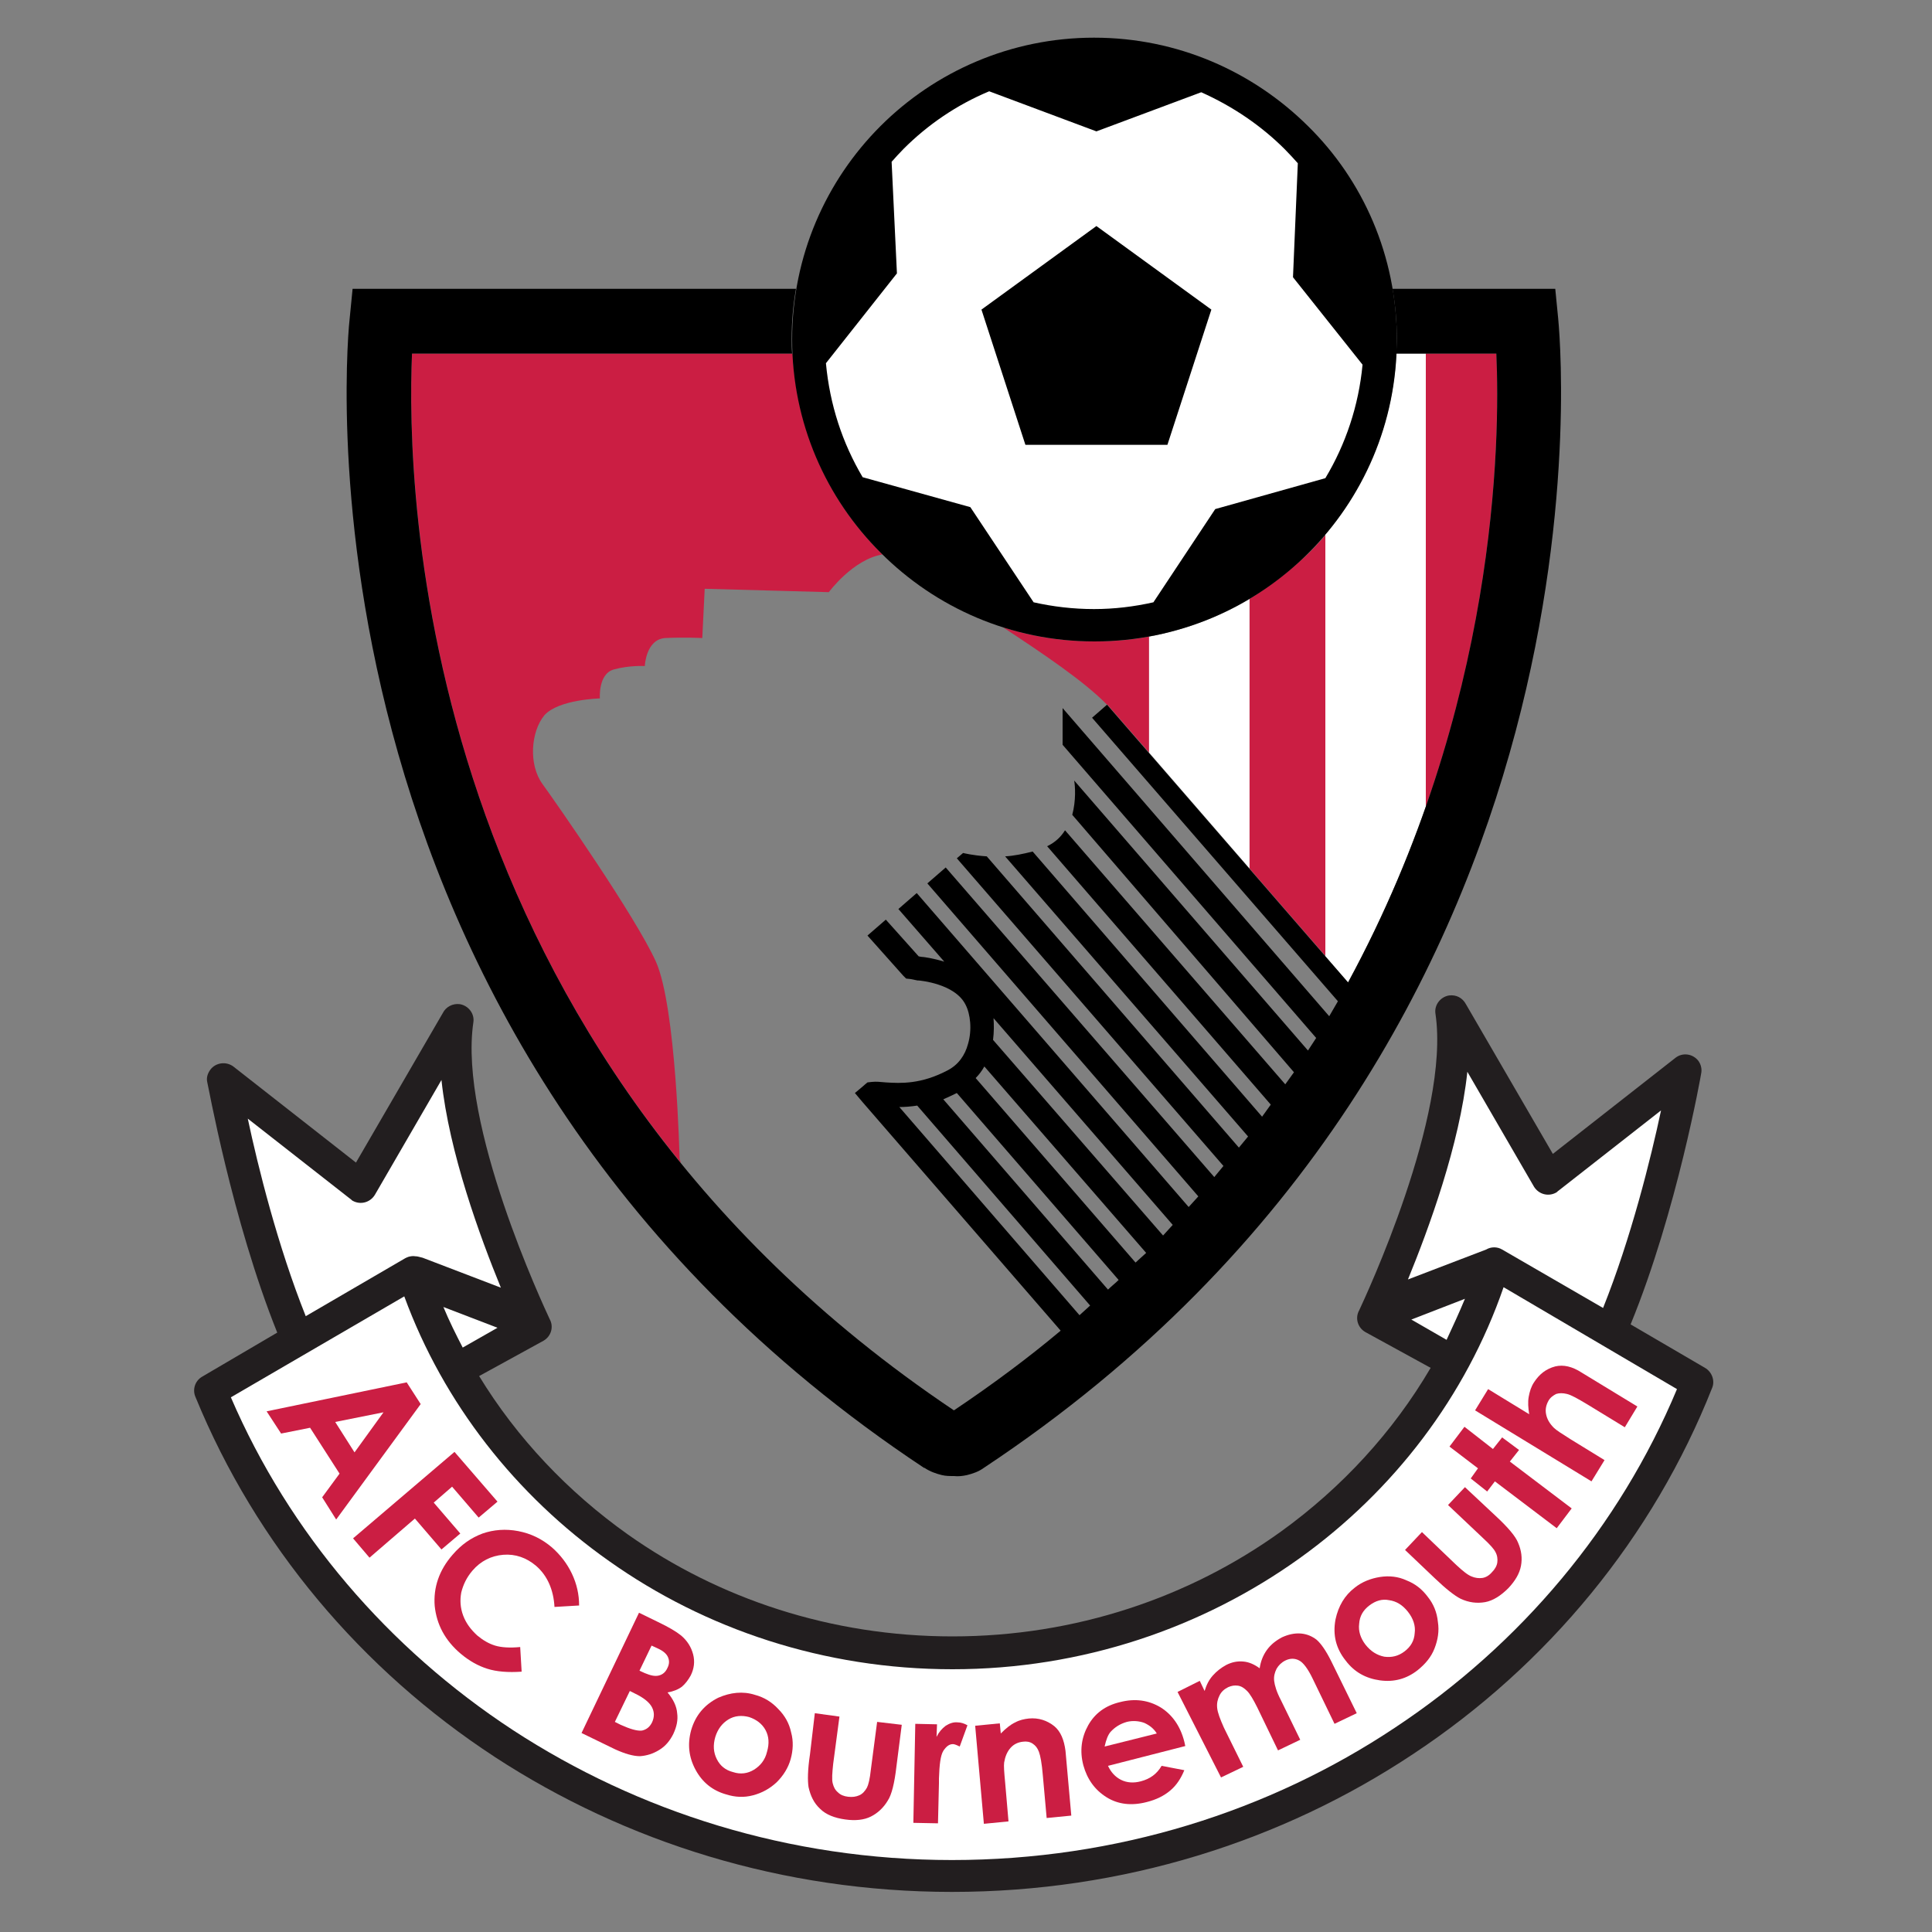 <?xml version="1.0" encoding="utf-8"?>
<!-- Generator: Adobe Illustrator 19.1.0, SVG Export Plug-In . SVG Version: 6.00 Build 0)  -->
<svg version="1.1" id="Layer_1" xmlns="http://www.w3.org/2000/svg" xmlns:xlink="http://www.w3.org/1999/xlink" x="0px" y="0px"
	 viewBox="0 0 400 400" style="enable-background:new 0 0 400 400;" xml:space="preserve">
<rect x="0" y="0" width="400" height="400" fill="#808080" stroke="none"/>
<style type="text/css">
	.st0{fill-rule:evenodd;clip-rule:evenodd;fill:#CB1E43;}
	.st1{fill-rule:evenodd;clip-rule:evenodd;fill:#FFFFFF;}
	.st2{fill-rule:evenodd;clip-rule:evenodd;}
	.st3{fill:#221E1F;}
	.st4{fill:#FFFFFF;}
</style>
<g>
	<path class="st0" d="M295.2,73.2V167c15-42.7,15.2-79.7,14.6-93.8H295.2L295.2,73.2z M258.7,124v55.8l15.8,18.2v-87.3
		c-1.1,1.3-2.3,2.6-3.6,3.9C267.2,118.1,263.1,121.3,258.7,124L258.7,124z M237.9,155.8v-24c-3.7,0.7-7.4,1-11.3,1
		c-6.6,0-13-1-18.9-2.9c8.2,5.4,16.7,11.1,21.5,16l0.1,0L237.9,155.8L237.9,155.8z M164.1,73.2H85.3c-0.9,21.9,0.1,99.3,55.7,167.6
		l-0.3-0.9c0,0-0.7-31.4-4.9-40.8c-4.2-9.3-20.6-32.8-23.5-36.8c-2.9-4-2.4-10.8,0.4-14.2c2.9-3.3,11.5-3.5,11.5-3.5s-0.4-5.1,2.9-6
		c3.3-0.9,6.4-0.7,6.4-0.7s0.2-5.5,4.2-5.8c4-0.2,7.7,0,7.7,0l0.5-10.2l25.7,0.7c0,0,5-6.8,11.1-7.8l-0.5-0.5l0,0
		C171.7,103.8,164.9,89.3,164.1,73.2L164.1,73.2z"/>
	<path class="st1" d="M295.2,167V73.2h-6.1c-0.7,14.2-6.1,27.2-14.7,37.4V198l4.7,5.4C285.8,191,291.1,178.8,295.2,167L295.2,167z"
		/>
	<path class="st1" d="M258.7,179.8V124c-6.3,3.8-13.3,6.4-20.8,7.8v24L258.7,179.8L258.7,179.8z"/>
	<path d="M240.8,255.8l2-2.2l-37.1-42.8c0.1,1.4,0.1,2.9-0.1,4.5L240.8,255.8L240.8,255.8z M237.3,259.4l-33.5-38.6
		c-0.5,0.9-1.1,1.7-1.8,2.4l33.1,38.2L237.3,259.4L237.3,259.4z M229.4,267c0.7-0.7,1.5-1.3,2.2-2l-33.5-38.7
		c-1,0.5-1.9,0.9-2.8,1.3L229.4,267L229.4,267z M223.5,272.3l2.2-2l-35.8-41.4c-1.3,0.2-2.6,0.3-3.7,0.3L223.5,272.3L223.5,272.3z
		 M309.8,73.2h-20.7c0-1,0.1-2,0.1-3c0-3.5-0.3-7-0.9-10.4H316h6l0.6,6.1c0,0.4,16.1,148.5-118.9,238h0c-1.1,0.8-2.3,1.2-3.5,1.5
		c-0.9,0.2-1.8,0.3-2.7,0.2c-0.8,0-1.7,0-2.5-0.2c-1.2-0.3-2.4-0.7-3.6-1.5l-0.1,0c-135-89.5-119-237.6-118.9-238l0.6-6.1h6h85.8
		c-0.6,3.4-0.9,6.9-0.9,10.4c0,1,0,2,0.1,3H85.3c-1.2,27.7,0.8,144.1,112.2,218.8c7.9-5.3,15.3-10.8,22.1-16.5l-41-47.3l-1.6-1.9
		l1.9-1.6l0.1-0.1l0.6-0.5l0.9-0.1c0.9-0.1,1.8,0,2.9,0.1h0c3.1,0.2,7.3,0.4,12.8-2.5c2.3-1.2,3.6-3.2,4.2-5.4h0
		c0.9-3,0.5-6.3-0.5-8.2c-2.2-4.4-9.6-5-9.7-5l-0.2,0l-1.5-0.3l-0.9-0.1l-0.6-0.6l-7.4-8.3l3.8-3.3l6.8,7.6l0.5,0.1
		c0.5,0,2.5,0.3,4.8,1l-9.5-10.9l3.8-3.3l56.3,65l2-2.2l-56.1-64.8l3.8-3.3l55.6,64.1l1.9-2.3l-55.2-63.7l1.3-1.1
		c0,0,1.9,0.5,4.9,0.7l52.2,60.3l1.9-2.3l-50.3-58c1.8-0.1,3.7-0.5,5.7-1l47.5,54.9l1.8-2.5l-46.3-53.5c1.7-0.8,2.9-2,3.7-3.3
		l45.6,52.6l1.8-2.5L222,168.7c0.8-3,0.6-5.9,0.4-7.1l48.4,55.9l1.7-2.6l-52.5-60.7v-7.6l55.2,63.8c0.6-1,1.2-2.1,1.8-3.1
		l-50.9-58.7l3.1-2.7l49.9,57.5C310,146.4,310.6,91.2,309.8,73.2L309.8,73.2z"/>
	<path d="M289.2,70.3c0,17.3-7,32.9-18.3,44.2c-11.3,11.3-27,18.3-44.3,18.3c-17.3,0-32.9-7-44.2-18.3l0,0
		C171,103.2,164,87.5,164,70.3c0-17.3,7-32.9,18.3-44.2c11.3-11.3,27-18.3,44.2-18.3c17.3,0,32.9,7,44.3,18.3
		C282.2,37.3,289.2,53,289.2,70.3L289.2,70.3z"/>
	<polygon class="st2" points="212.3,92.1 203.2,64.1 227.1,46.7 250.9,64.1 241.8,92.1 212.3,92.1 	"/>
	<path class="st1" d="M274.4,99c4.2-7,6.9-15,7.7-23.5l-14.4-18.1l1-23.6c-0.9-1-1.8-2-2.7-2.9c-4.9-4.9-10.8-8.9-17.3-11.8
		l-21.7,8.1l-22.2-8.3c-6.7,2.8-12.7,6.9-17.7,11.9c-0.9,0.9-1.7,1.8-2.5,2.7l1.1,23.1L171,75.2c0.8,8.6,3.4,16.5,7.6,23.6l22.3,6.2
		l13.1,19.7c4,0.9,8.2,1.4,12.5,1.4c4.2,0,8.3-0.5,12.3-1.4l12.8-19.3L274.4,99L274.4,99z M212.3,92.1l-9.1-28l23.8-17.3l23.8,17.3
		l-9.1,28H212.3L212.3,92.1z"/>
	<path class="st3" d="M352.2,222.3c0,0.1-5,28.5-14.6,51.9l15.4,9c1.4,0.8,2.1,2.6,1.5,4.1c-12.2,30.9-34,57.4-62,75.9
		c-27.1,18-60,28.5-95.4,28.5c-35,0-67.6-10.3-94.6-27.9c-27.7-18.1-49.5-44-62-74.5c-0.7-1.5-0.2-3.4,1.4-4.3l15.5-9.1
		C48,252.5,43,224.1,42.9,224l0,0c-0.2-0.9,0.1-1.8,0.7-2.6c1.1-1.4,3.2-1.7,4.7-0.6l25.4,19.9l18-31c0.6-1.2,2-2,3.5-1.8
		c1.8,0.3,3.1,2,2.8,3.8c-3.1,21.1,14.6,58.8,15.8,61.4c0.9,1.6,0.3,3.6-1.3,4.5l-13.3,7.3c7.8,12.8,18.4,24,30.8,32.8
		c18.8,13.3,42.1,21.1,67.2,21.1c25.5,0,49.1-8.1,68-21.7c12.6-9.1,23.2-20.6,31-33.9l-13.5-7.4c-1.6-0.9-2.2-2.9-1.3-4.5
		c1.2-2.6,18.9-40.3,15.8-61.4c-0.3-1.8,1-3.5,2.8-3.8c1.5-0.2,2.8,0.5,3.5,1.8l18,31l25.4-19.9c1.4-1.1,3.5-0.9,4.7,0.6
		C352.2,220.4,352.4,221.4,352.2,222.3L352.2,222.3L352.2,222.3z"/>
	<path class="st4" d="M311.3,266.5c-7.8,22.6-22.7,42.1-42.2,56.1c-20.1,14.4-45,23-71.9,23c-26.6,0-51.2-8.3-71.1-22.4
		c-19.3-13.6-34.3-32.7-42.4-54.8l-35.9,20.9c12.1,28.1,32.6,52,58.4,68.9c25.9,16.9,57.2,26.9,90.9,26.9
		c34.1,0,65.7-10.1,91.7-27.4c26-17.2,46.5-41.6,58.4-70.1L311.3,266.5L311.3,266.5z"/>
	<path class="st4" d="M331.9,270.8c5.8-14.5,9.9-31,12-40.9l-21.2,16.6c-0.2,0.1-0.3,0.3-0.5,0.4c-1.6,0.9-3.6,0.4-4.6-1.2
		l-13.8-23.8c-1.6,15.1-8,32.5-12.3,43l16.2-6.2v0c1-0.6,2.3-0.6,3.3,0L331.9,270.8L331.9,270.8z"/>
	<path class="st4" d="M303.3,268.9l-11.1,4.3l7.3,4.2C300.8,274.6,302.1,271.8,303.3,268.9L303.3,268.9z"/>
	<path class="st4" d="M63.3,272.5c-5.8-14.5-9.9-31-12-40.9l21.2,16.6c0.2,0.1,0.3,0.3,0.5,0.4c1.6,0.9,3.6,0.4,4.6-1.2l13.8-23.8
		c1.6,15.1,8,32.5,12.3,43l-16.2-6.2l0,0l-0.4-0.1c-0.4-0.1-0.7-0.2-1.1-0.2c-0.5-0.1-1,0-1.4,0.1c-0.3,0.1-0.5,0.2-0.7,0.3
		L63.3,272.5L63.3,272.5z"/>
	<path class="st4" d="M91.8,270.6l11.2,4.3l-7.2,4.1C94.4,276.3,93,273.5,91.8,270.6L91.8,270.6z"/>
	<path class="st0" d="M79.4,292.4l-10,2l4,6.3L79.4,292.4L79.4,292.4z M84.2,286.2l2.9,4.5l-17.5,23.9l-2.9-4.6l3.6-4.9l-6.1-9.5
		l-6,1.2l-3-4.6L84.2,286.2L84.2,286.2z"/>
	<polygon class="st0" points="94.1,300.6 103,310.9 99.1,314.2 93.6,307.8 89.8,311.1 95.3,317.5 91.4,320.8 85.9,314.4 76.5,322.5 
		73.1,318.5 94.1,300.6 	"/>
	<path class="st0" d="M119.9,332.4l-5.1,0.3c-0.2-3.6-1.5-6.5-3.8-8.5c-2-1.7-4.3-2.5-6.8-2.3c-2.5,0.2-4.7,1.3-6.4,3.3
		c-1.2,1.4-1.9,2.9-2.3,4.5c-0.3,1.6-0.2,3.2,0.4,4.8c0.6,1.6,1.6,2.9,2.9,4.1c1.2,1,2.4,1.7,3.7,2.1c1.3,0.4,3.1,0.5,5.2,0.3
		l0.3,5.1c-2.8,0.2-5.2,0-7.1-0.6c-1.9-0.6-3.7-1.6-5.5-3.1c-3.3-2.8-5-6.1-5.4-9.9c-0.3-3.8,0.9-7.4,3.7-10.6
		c1.8-2.1,3.8-3.5,6.2-4.4c2.3-0.8,4.8-1,7.4-0.5c2.6,0.5,4.9,1.6,7,3.4c1.7,1.5,3.1,3.3,4.1,5.4
		C119.4,327.9,119.9,330.1,119.9,332.4L119.9,332.4z"/>
	<path class="st0" d="M134.9,340.7l-2.5,5.2l1.1,0.5c1.2,0.5,2.1,0.7,2.9,0.5c0.8-0.2,1.4-0.7,1.8-1.6c0.4-0.8,0.4-1.5,0.1-2.2
		c-0.3-0.7-1-1.3-2.1-1.8L134.9,340.7L134.9,340.7z M130.4,350.1l-3.1,6.4l1.2,0.6c2,0.9,3.4,1.3,4.4,1.2c0.9-0.2,1.6-0.7,2.1-1.7
		c0.5-1.1,0.5-2.1,0-3.1c-0.5-1-1.7-2-3.6-2.9L130.4,350.1L130.4,350.1z M120.4,358.8l11.9-24.9l3.9,1.9c2.3,1.1,3.8,2,4.8,2.8
		c1.3,1.1,2.1,2.4,2.5,3.9c0.4,1.5,0.2,3-0.5,4.4c-0.5,0.9-1.1,1.7-1.8,2.3c-0.8,0.6-1.8,1-3,1.2c1.2,1.4,1.9,2.9,2,4.3
		c0.2,1.4-0.1,2.8-0.8,4.3c-0.7,1.4-1.6,2.5-2.9,3.3c-1.3,0.8-2.6,1.2-4,1.3c-1.4,0-3.1-0.5-5.1-1.4L120.4,358.8L120.4,358.8z"/>
	<path class="st0" d="M155.1,355.5c-1.5-0.4-3-0.3-4.3,0.5c-1.3,0.8-2.2,2-2.7,3.6c-0.5,1.7-0.4,3.2,0.3,4.6
		c0.7,1.4,1.8,2.3,3.4,2.7c1.5,0.5,3,0.3,4.3-0.5c1.3-0.8,2.3-2,2.7-3.7c0.5-1.7,0.4-3.2-0.3-4.5C157.8,356.9,156.6,356,155.1,355.5
		L155.1,355.5z M156.3,350.9c1.9,0.5,3.5,1.5,4.8,2.9c1.4,1.4,2.3,3,2.7,4.9c0.5,1.8,0.4,3.7-0.1,5.5c-0.5,1.8-1.5,3.4-2.9,4.8
		c-1.4,1.3-3,2.2-4.9,2.7c-1.9,0.5-3.7,0.4-5.6-0.2c-2.8-0.8-4.9-2.5-6.3-5.1c-1.4-2.6-1.7-5.3-0.9-8.2c0.9-3.1,2.8-5.3,5.6-6.7
		C151.2,350.4,153.8,350.1,156.3,350.9L156.3,350.9L156.3,350.9z"/>
	<path class="st0" d="M168.7,354.7l5.1,0.7l-1.3,9.8c-0.2,1.9-0.3,3.2-0.1,4c0.2,0.8,0.5,1.4,1.1,1.9c0.5,0.5,1.2,0.8,2.1,0.9
		c0.9,0.1,1.6,0,2.3-0.3c0.7-0.3,1.2-0.9,1.6-1.6c0.3-0.6,0.6-1.8,0.8-3.7l1.3-9.9l5.1,0.6l-1.1,8.6c-0.4,3.5-1,5.9-1.8,7.1
		c-0.9,1.5-2.1,2.6-3.5,3.3c-1.4,0.7-3.2,0.9-5.3,0.6c-2.2-0.3-4-1-5.2-2.2c-1.3-1.2-2-2.7-2.4-4.5c-0.2-1.3-0.2-3.5,0.3-6.8
		L168.7,354.7L168.7,354.7z"/>
	<path class="st0" d="M189.5,356.9l4.5,0.1l-0.1,2.6c0.5-1,1.1-1.7,1.9-2.3c0.8-0.5,1.6-0.8,2.5-0.7c0.6,0,1.3,0.2,2,0.6l-1.6,4.4
		c-0.6-0.3-1.1-0.5-1.4-0.5c-0.8,0-1.4,0.5-2,1.4c-0.6,1-0.8,2.9-0.9,5.7v1l-0.2,8.3l-5.1-0.1L189.5,356.9L189.5,356.9z"/>
	<path class="st0" d="M201.9,357.3l5.1-0.5l0.2,2.1c1.1-1.1,2.1-1.9,3-2.3c0.9-0.5,1.9-0.7,2.8-0.8c2-0.2,3.8,0.4,5.3,1.6
		c1.3,1.1,2,2.8,2.3,5.1l1.2,13.4l-5.1,0.5l-0.8-8.9c-0.2-2.4-0.5-4-0.8-4.8c-0.3-0.8-0.7-1.3-1.3-1.7c-0.6-0.4-1.3-0.5-2-0.4
		c-1,0.1-1.9,0.5-2.6,1.3c-0.7,0.8-1.1,1.8-1.3,3c-0.1,0.7,0,2,0.2,4.1l0.7,8.1l-5.1,0.5L201.9,357.3L201.9,357.3z"/>
	<path class="st0" d="M239.5,358.9c-0.6-1-1.5-1.7-2.6-2.2c-1.1-0.4-2.4-0.5-3.6-0.2c-1.4,0.4-2.5,1.1-3.4,2.1
		c-0.5,0.6-0.9,1.6-1.2,3L239.5,358.9L239.5,358.9z M245.4,361.5l-16,4.1c0.6,1.3,1.5,2.3,2.7,2.9c1.2,0.6,2.6,0.7,4.1,0.3
		c1.9-0.5,3.3-1.5,4.3-3.2l4.7,0.9c-0.7,1.7-1.6,3.1-2.9,4.2c-1.3,1.1-2.9,1.9-4.9,2.4c-3.1,0.8-5.9,0.5-8.3-1
		c-2.4-1.5-4-3.7-4.8-6.6c-0.8-3-0.4-5.8,1-8.3c1.4-2.5,3.6-4.1,6.6-4.8c3.1-0.8,5.9-0.4,8.4,1.1c2.4,1.5,4.1,3.9,4.9,7.1
		L245.4,361.5L245.4,361.5z"/>
	<path class="st0" d="M243.8,350.3l4.6-2.3l1,2.1c0.4-1.3,0.9-2.3,1.7-3.2c0.8-0.9,1.7-1.6,2.8-2.2c1.2-0.6,2.3-0.8,3.5-0.7
		c1.2,0.1,2.3,0.6,3.4,1.4c0.2-1.4,0.7-2.7,1.5-3.8c0.8-1.1,1.8-1.9,3.1-2.6c1.3-0.6,2.6-0.9,3.9-0.8c1.3,0.1,2.4,0.6,3.3,1.3
		c0.9,0.8,1.9,2.2,3,4.4l5.3,10.8l-4.6,2.2l-4.5-9.3c-1-2.1-2-3.4-2.8-3.8c-0.9-0.5-1.9-0.5-2.9,0c-0.8,0.4-1.4,1-1.8,1.7
		c-0.4,0.8-0.6,1.6-0.5,2.5c0.1,0.9,0.5,2.3,1.4,4l4,8.2l-4.6,2.2l-4.3-8.9c-0.8-1.6-1.5-2.8-2.1-3.4c-0.6-0.6-1.2-1-1.9-1.1
		c-0.7-0.1-1.3,0-2,0.3c-0.8,0.4-1.4,0.9-1.8,1.7c-0.4,0.8-0.6,1.6-0.5,2.6c0.1,1,0.6,2.3,1.4,4.1l4,8.1l-4.6,2.2L243.8,350.3
		L243.8,350.3z"/>
	<path class="st0" d="M283.5,332.4c-1.3,1-2,2.2-2.1,3.8c-0.2,1.5,0.3,3,1.3,4.3c1.1,1.4,2.4,2.2,3.9,2.5c1.5,0.2,2.9-0.1,4.2-1.1
		c1.3-1,2-2.2,2.1-3.8c0.2-1.5-0.3-3-1.4-4.4c-1.1-1.4-2.4-2.2-3.9-2.4C286.2,331,284.8,331.4,283.5,332.4L283.5,332.4z
		 M280.5,328.7c1.5-1.2,3.3-1.9,5.2-2.2c1.9-0.3,3.8-0.1,5.5,0.7c1.8,0.7,3.2,1.8,4.4,3.4c1.2,1.5,1.9,3.2,2.1,5.2
		c0.3,1.9,0,3.7-0.7,5.5c-0.7,1.8-1.9,3.2-3.5,4.5c-2.3,1.8-4.9,2.5-7.8,2.1c-2.9-0.4-5.3-1.7-7.1-4.1c-2-2.5-2.7-5.3-2.1-8.5
		C277.1,332.5,278.4,330.3,280.5,328.7L280.5,328.7L280.5,328.7z"/>
	<path class="st0" d="M290.9,320.9l3.5-3.7l7.1,6.8c1.4,1.3,2.4,2.1,3.2,2.4c0.7,0.3,1.5,0.4,2.2,0.3c0.7-0.1,1.4-0.5,2-1.2
		c0.6-0.6,1-1.3,1.1-2c0.1-0.7,0-1.5-0.4-2.2c-0.3-0.6-1.1-1.5-2.5-2.8l-7.3-6.9l3.5-3.7l6.3,5.9c2.6,2.4,4.2,4.3,4.7,5.6
		c0.7,1.6,0.9,3.2,0.6,4.8c-0.3,1.6-1.2,3.1-2.6,4.6c-1.6,1.6-3.2,2.6-4.8,2.9c-1.7,0.3-3.4,0.1-5.1-0.7c-1.2-0.6-3-2-5.3-4.2
		L290.9,320.9L290.9,320.9z"/>
	<polygon class="st0" points="300.1,299.5 303.2,295.4 309.1,300 311,297.6 314.5,300.2 312.6,302.6 325.4,312.3 322.3,316.4 
		309.5,306.7 307.9,308.8 304.5,306.1 306,304 300.1,299.5 	"/>
	<path class="st0" d="M305.4,292l2.7-4.4l8.5,5.2c-0.2-1.3-0.3-2.5-0.1-3.6c0.2-1.1,0.5-2.1,1.1-3c1.1-1.7,2.5-2.8,4.4-3.3
		c1.7-0.4,3.5,0,5.5,1.3l11.5,7l-2.6,4.3l-7.7-4.7c-2-1.2-3.4-2-4.3-2.2c-0.8-0.2-1.6-0.2-2.2,0c-0.6,0.3-1.2,0.7-1.6,1.4
		c-0.5,0.9-0.7,1.8-0.5,2.8c0.2,1,0.7,1.9,1.6,2.8c0.5,0.5,1.6,1.2,3.5,2.4l7,4.3l-2.7,4.4L305.4,292L305.4,292z"/>
</g>
</svg>
